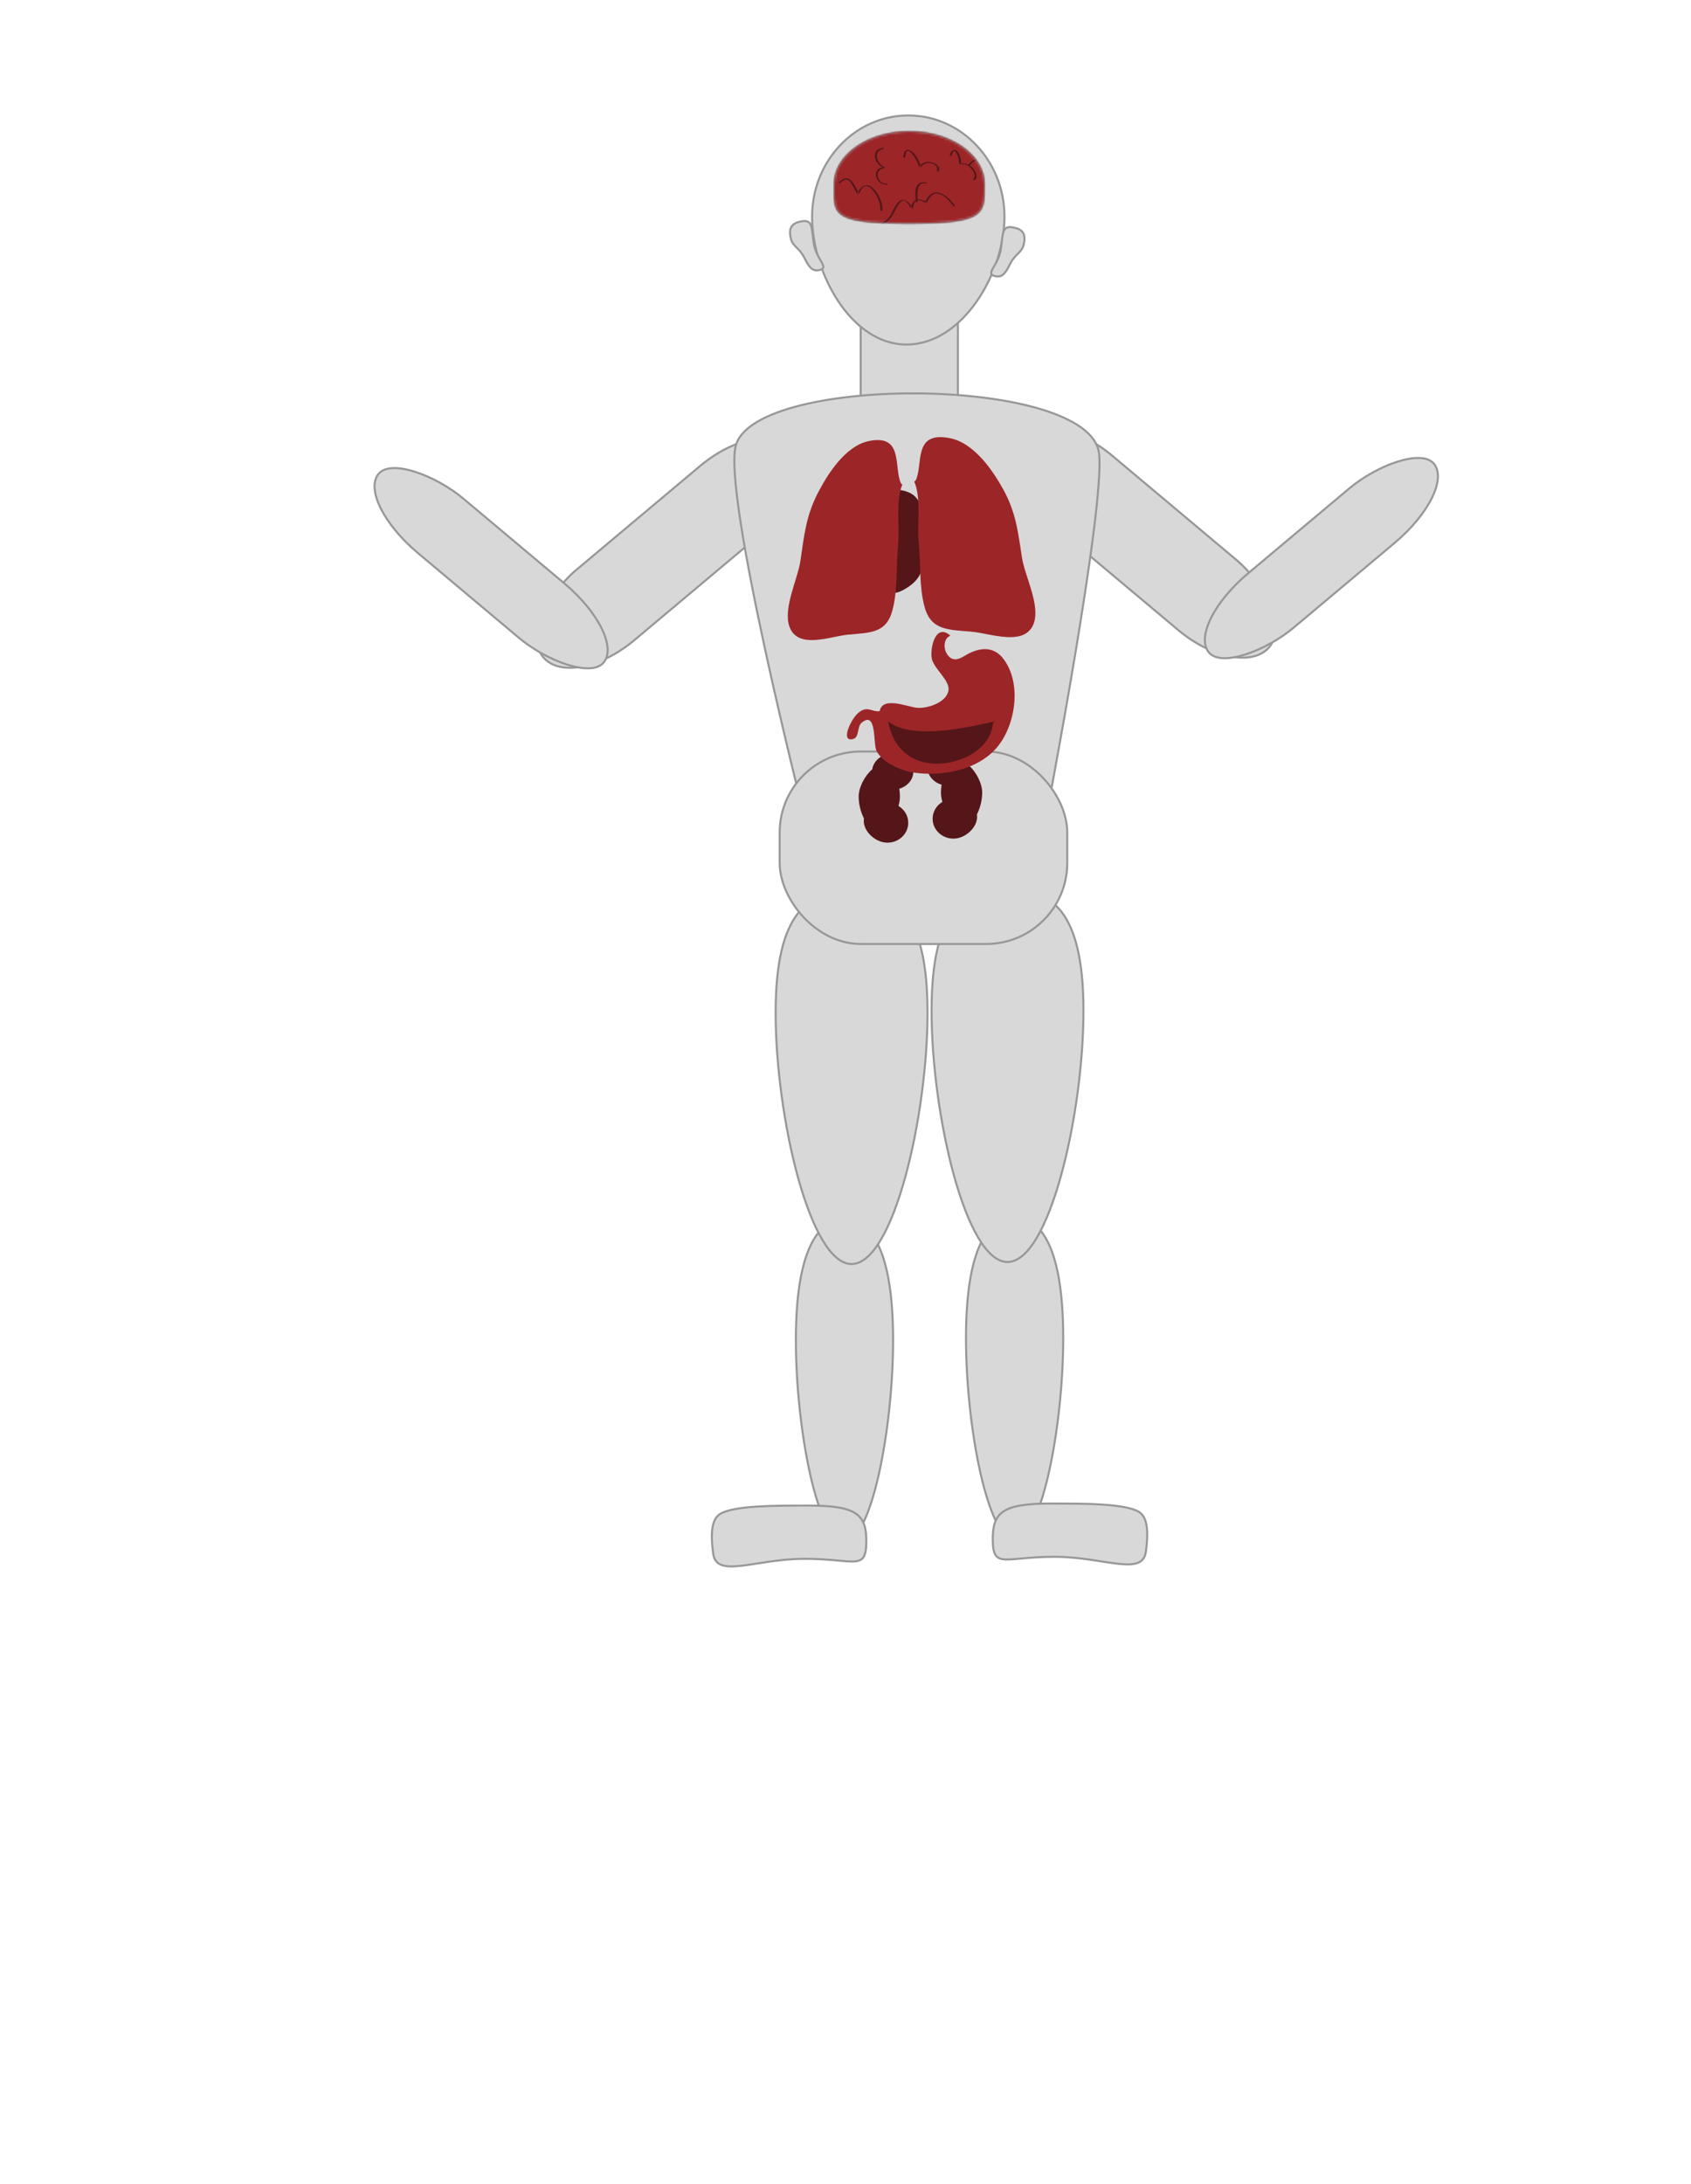 <?xml version="1.0" encoding="UTF-8" standalone="no"?>
<svg width="835px" height="1078px" viewBox="0 0 835 1078" version="1.1" xmlns="http://www.w3.org/2000/svg" xmlns:xlink="http://www.w3.org/1999/xlink" xmlns:sketch="http://www.bohemiancoding.com/sketch/ns">
    <!-- Generator: Sketch 3.0.3 (7891) - http://www.bohemiancoding.com/sketch -->
    <title>human</title>
    <desc>Created with Sketch.</desc>
    <defs>
        <path id="path-1" d="M36.359,45.164 C74.973,45.234 74,40.359 74,26 C74,11.641 57.435,0 37,0 C16.565,0 -2.84217094e-14,11.641 -2.84217094e-14,26 C-2.84217094e-14,40.359 -2.254,45.094 36.359,45.164 Z"></path>
    </defs>
    <g id="Page-1" stroke="none" stroke-width="1" fill="none" fill-rule="evenodd" sketch:type="MSPage">
        <g id="human" sketch:type="MSArtboardGroup">
            <g id="Left-Arm" sketch:type="MSLayerGroup" transform="translate(176, 204)" stroke="#979797" fill="#D8D8D8">
                <rect id="Rectangle-3" sketch:type="MSShapeGroup" transform="translate(153.5, 69) rotate(50) translate(-153.5, -69) " x="131" y="-11" width="45" height="160" rx="40"></rect>
                <rect id="Rectangle-4" sketch:type="MSShapeGroup" transform="translate(66.5, 76.5) rotate(-50) translate(-66.5, -76.5) " x="49" y="4" width="35" height="145" rx="40"></rect>
            </g>
            <g id="Left-Arm-2" sketch:type="MSLayerGroup" transform="translate(604.5, 268) scale(-1, 1) translate(-604.5, -268) translate(490, 199)" stroke="#979797" fill="#D8D8D8">
                <rect id="Rectangle-3" sketch:type="MSShapeGroup" transform="translate(153.5, 69) rotate(50) translate(-153.5, -69) " x="131" y="-11" width="45" height="160" rx="40"></rect>
                <rect id="Rectangle-4" sketch:type="MSShapeGroup" transform="translate(66.5, 76.5) rotate(-50) translate(-66.5, -76.5) " x="49" y="4" width="35" height="145" rx="40"></rect>
            </g>
            <rect id="neck" stroke="#979797" fill="#D8D8D8" sketch:type="MSShapeGroup" x="425" y="159" width="48" height="42"></rect>
            <g id="leg" sketch:type="MSLayerGroup" transform="translate(352, 440)" stroke="#979797" fill="#D8D8D8">
                <path d="M65,321 C78.255,321 89,265.407 89,221.5 C89,177.593 78.255,162 65,162 C51.745,162 41,177.593 41,221.5 C41,265.407 51.745,321 65,321 Z" id="Oval-4" sketch:type="MSShapeGroup"></path>
                <path d="M45.331,329.522 C69.666,329.522 75.503,335.628 75.77,321.712 C76.037,307.797 71.436,303.238 47.101,303.238 C31.623,303.238 10.13,303.146 3.45,307.462 C-0.373,309.932 -1.294,316.269 0.171,327 C1.874,339.473 20.995,329.522 45.331,329.522 Z M68.5,184 C89.211,184 106,110.81 106,60 C106,9.19 89.211,0 68.5,0 C47.789,0 31,9.19 31,60 C31,110.81 47.789,184 68.5,184 Z" id="feet" sketch:type="MSShapeGroup"></path>
            </g>
            <g id="leg-2" sketch:type="MSLayerGroup" transform="translate(513, 605.5) scale(-1, 1) translate(-513, -605.5) translate(460, 439)" stroke="#979797" fill="#D8D8D8">
                <path d="M65,321 C78.255,321 89,265.407 89,221.5 C89,177.593 78.255,162 65,162 C51.745,162 41,177.593 41,221.5 C41,265.407 51.745,321 65,321 Z" id="Oval-4" sketch:type="MSShapeGroup"></path>
                <path d="M45.331,329.522 C69.666,329.522 75.503,335.628 75.77,321.712 C76.037,307.797 71.436,303.238 47.101,303.238 C31.623,303.238 10.13,303.146 3.45,307.462 C-0.373,309.932 -1.294,316.269 0.171,327 C1.874,339.473 20.995,329.522 45.331,329.522 Z M68.5,184 C89.211,184 106,110.81 106,60 C106,9.19 89.211,0 68.5,0 C47.789,0 31,9.19 31,60 C31,110.81 47.789,184 68.5,184 Z" id="feet" sketch:type="MSShapeGroup"></path>
            </g>
            <path d="M397.483,404.172 L516.412,404.133 C516.412,404.133 545.824,250.954 542.693,223.851 C538.28,185.648 374.74,184.559 363.49,219.418 C356.155,242.146 397.483,404.172 397.483,404.172 Z" id="upper-body" stroke="#979797" fill="#D8D8D8" sketch:type="MSShapeGroup"></path>
            <rect id="hip" stroke="#979797" fill="#D8D8D8" sketch:type="MSShapeGroup" x="385" y="371" width="142" height="95" rx="40"></rect>
            <g id="head" sketch:type="MSLayerGroup" transform="translate(389, 57)">
                <path d="M58.869,113.09 C86.449,112.895 107,77.614 107,50 C107,22.386 85.734,0 59.5,0 C33.266,0 12,22.386 12,50 C12,77.614 31.289,113.285 58.869,113.09 Z" stroke="#979797" fill="#D8D8D8" sketch:type="MSShapeGroup"></path>
                <path d="M7.254,69.703 C8.949,74.523 9.931,77.133 13.338,77.133 C19.689,77.133 12.957,71.89 12.957,63.605 C12.957,55.321 14.195,51.675 8.02,52.098 C2.956,52.444 1.719,55.076 2.088,59.66 C2.413,63.699 5.559,64.883 7.254,69.703 Z" id="ear" stroke="#979797" fill="#D8D8D8" sketch:type="MSShapeGroup" transform="translate(9, 64.5) rotate(-8) translate(-9, -64.5) "></path>
                <path d="M107.254,72.703 C108.949,77.523 109.931,80.133 113.338,80.133 C119.689,80.133 112.957,74.89 112.957,66.605 C112.957,58.321 114.195,54.675 108.02,55.098 C102.956,55.444 101.719,58.076 102.088,62.66 C102.413,66.699 105.559,67.883 107.254,72.703 Z" id="ear-2" stroke="#979797" fill="#D8D8D8" sketch:type="MSShapeGroup" transform="translate(109, 67.5) scale(-1, 1) rotate(-8) translate(-109, -67.5) "></path>
                <g id="brain" transform="translate(23, 8)">
                    <mask id="mask-2" sketch:name="Oval 8" fill="white">
                        <use xlink:href="#path-1"></use>
                    </mask>
                    <use id="Oval-8" stroke="#979797" fill="#D8D8D8" sketch:type="MSShapeGroup" xlink:href="#path-1"></use>
                    <g id="Group" mask="url(#mask-2)" sketch:type="MSShapeGroup">
                        <g transform="translate(-9, -4)">
                            <path d="M85.557,38.03 C97.114,36.546 92.843,14.395 82.178,12.937 C83.224,2.995 69.051,3.041 62.906,1.436 C54.546,-0.748 47.794,-0.46 39.637,2.432 C31.304,5.384 23.181,4.245 15.503,10.072 C10.345,13.988 4.858,23.119 2.21,29.084 C-0.129,34.349 -1.128,42.023 1.827,47.165 C4.491,51.801 9.516,54.3 11.901,58.947 C14.677,64.356 12.946,69.306 20.376,71.758 C26.086,73.641 34.883,67.398 33.834,76.07 C39.562,76.347 43.554,68.807 45.795,64.776 C50.368,56.552 52.614,61.091 60.931,60.741 C69.588,60.377 71.018,56.829 75.461,50.848 C79.296,45.686 85.983,46.94 85.039,37.505" id="Fill-1137" fill="#9C2528"></path>
                            <path d="M11.982,29.303 C13.255,28.005 15.021,26.877 16.541,28.472 C17.078,29.035 17.474,29.746 17.864,30.411 C18.686,31.811 19.35,33.293 20.346,34.584 C20.487,34.767 21.2,34.827 21.31,34.577 C22.023,32.943 23.299,30.189 25.664,31.057 C27.12,31.591 28.19,33.086 29.022,34.317 C30.673,36.756 31.908,39.962 31.713,42.942 C31.695,43.213 32.693,43.233 32.713,42.935 C32.976,38.925 30.762,34.27 27.791,31.653 C24.672,28.906 21.716,31.339 20.345,34.477 C20.666,34.475 20.987,34.473 21.309,34.47 C19.619,32.28 18.869,29.17 16.549,27.516 C14.597,26.125 12.353,27.839 11.018,29.203 C10.861,29.363 11.768,29.521 11.982,29.303" id="Fill-1138" fill="#541618"></path>
                            <path d="M25.225,49.831 C29.987,50.964 34.744,50.074 37.491,45.666 C38.608,43.873 39.437,41.92 40.584,40.143 C41.118,39.316 41.781,38.477 42.706,38.079 C44.402,37.349 46.326,41.048 46.913,42.058 C47.027,42.253 47.883,42.345 47.896,42.049 C47.946,40.959 48.072,40.04 48.566,39.046 C49.624,36.92 52.283,38.047 53.749,39.037 C53.91,39.146 54.55,39.281 54.664,39.03 C56.039,35.977 58.139,33.305 61.839,35.15 C64.222,36.339 66.11,38.617 67.738,40.651 C67.928,40.888 68.857,40.776 68.707,40.587 C66.581,37.932 64.043,35.04 60.619,34.165 C57.178,33.287 54.973,36.064 53.705,38.88 C54.01,38.878 54.315,38.876 54.62,38.873 C50.968,36.407 47.124,37.024 46.898,42.004 C47.225,42.001 47.553,41.998 47.881,41.995 C46.23,39.159 43.336,35.694 40.335,39.039 C38.779,40.774 37.898,43.138 36.753,45.144 C34.433,49.212 30.258,50.582 25.745,49.509 C25.455,49.44 24.597,49.682 25.225,49.831" id="Fill-1139" fill="#541618"></path>
                            <path d="M43.997,16.647 C44.078,15.809 44.255,12.618 46.001,13.705 C46.884,14.255 47.544,15.174 48.149,15.998 C49.32,17.591 50.267,19.454 50.783,21.365 C50.85,21.616 51.609,21.617 51.744,21.44 C53.294,19.405 55.616,18.828 57.977,20.025 C59.284,20.688 60.168,22.037 59.6,23.458 C59.519,23.659 60.474,23.841 60.596,23.536 C61.493,21.293 59.07,19.785 57.252,19.206 C54.821,18.433 52.314,19.258 50.791,21.259 C51.111,21.284 51.431,21.309 51.752,21.334 C51.035,18.675 49.155,14.608 46.497,13.334 C43.989,12.132 43.209,14.394 43.001,16.569 C42.973,16.85 43.969,16.935 43.997,16.647" id="Fill-1140" fill="#541618"></path>
                            <path d="M32.86,12.002 C30.16,12.356 28.631,14.098 29.077,16.862 C29.286,18.163 30.088,19.331 30.986,20.251 C31.391,20.666 31.872,20.976 32.361,21.278 C33.236,21.818 32.48,21.514 31.651,21.854 C29.276,22.827 29.031,25.549 30.134,27.559 C31.17,29.447 33.343,30.281 35.397,30.193 C35.913,30.171 35.059,29.698 34.809,29.709 C32.174,29.822 30.323,27.615 30.419,25.114 C30.495,23.162 32.294,22.185 33.986,21.842 C34.273,21.784 33.876,21.505 33.79,21.471 C29.815,19.907 27.907,13.212 33.448,12.487 C33.97,12.418 33.114,11.969 32.86,12.002" id="Fill-1141" fill="#541618"></path>
                            <path d="M67.001,15.747 C67.097,15.415 67.672,12.979 68.506,13.605 C69.036,14.003 69.358,14.78 69.633,15.358 C70.297,16.754 70.615,18.34 70.655,19.876 C70.662,20.138 71.238,20.12 71.394,20.1 C74.113,19.755 76.213,21.295 77.517,23.502 C78.212,24.678 78.753,26.684 77.437,27.635 C77.127,27.859 78.07,28.05 78.285,27.894 C80.211,26.503 78.804,23.729 77.689,22.289 C76.06,20.188 73.468,19.397 70.914,19.721 C71.16,19.796 71.407,19.87 71.653,19.945 C71.603,18.062 71.037,14.145 69.049,13.225 C67.196,12.366 66.453,14.139 66.003,15.679 C65.936,15.908 66.911,16.054 67.001,15.747" id="Fill-1142" fill="#541618"></path>
                            <path d="M75.982,20.615 C77.57,18.411 81.022,15.948 83.358,18.609 C83.558,18.838 84.482,18.672 84.321,18.489 C81.552,15.335 77.007,17.759 75.017,20.524 C74.864,20.736 75.807,20.859 75.982,20.615" id="Fill-1143" fill="#541618"></path>
                            <path d="M50.133,38.764 C50.137,35.451 49.034,28.676 54.355,29.524 C54.932,29.616 55.027,29.226 54.439,29.132 C52.622,28.843 50.828,28.903 49.805,30.636 C48.523,32.808 49.157,36.166 49.155,38.556 C49.155,38.875 50.133,39.004 50.133,38.764" id="Fill-1144" fill="#541618"></path>
                        </g>
                    </g>
                </g>
            </g>
            <path d="M445.602,291.48 C458.965,284.398 455.715,276.24 455.715,259.672 C455.715,243.103 450.088,241.266 433.52,241.266 C416.951,241.266 413.793,242.674 413.793,259.242 C413.793,275.811 432.238,298.562 445.602,291.48 Z" id="heart" fill="#541618" sketch:type="MSShapeGroup"></path>
            <g id="lungs" sketch:type="MSLayerGroup" transform="translate(389, 216)" fill="#9C2528">
                <path d="M55.855,22.557 C52.24,14.617 57.312,-1.844 39.977,1.742 C28.49,4.119 19.784,17.894 14.994,27.074 C8.885,38.782 8.062,48.625 6.235,60.91 C4.891,69.938 -2.446,84.336 0.838,93.409 C4.949,104.769 21.003,98.129 29.65,97.314 C40.797,96.267 48.745,96.712 51.752,84.994 C54.367,74.82 53.462,63.61 54.476,53.108 C55.362,43.951 53.195,31.276 56.544,23.208" id="Fill-1147" sketch:type="MSShapeGroup"></path>
                <path d="M63.181,21.106 C67.004,13.166 61.642,-3.296 79.98,0.289 C92.129,2.666 101.336,16.441 106.401,25.622 C112.866,37.331 113.734,47.172 115.671,59.458 C117.091,68.483 124.851,82.885 121.378,91.958 C117.027,103.318 100.047,96.677 90.903,95.862 C79.111,94.813 70.706,95.261 67.523,83.541 C64.759,73.366 65.714,62.157 64.643,51.657 C63.709,42.499 66.001,29.822 62.452,21.756" id="Fill-1148" sketch:type="MSShapeGroup"></path>
            </g>
            <path d="M430.719,379.766 C427.004,382.897 424,388.704 424,393.323 C424,396.73 424.945,400.846 426.619,404.057 C426.55,404.452 426.515,404.86 426.515,405.279 C426.515,410.7 432.5,416 438.186,416 C443.873,416 448.483,411.606 448.483,406.185 C448.483,402.68 446.557,399.605 443.658,397.869 L443.658,397.869 C444.111,396.308 444.364,394.753 444.364,393.323 C444.364,392.066 444.263,390.72 444.06,389.364 C448.094,388.179 451,384.843 451,380.913 C451,375.99 446.441,372 440.818,372 C435.638,372 431.362,375.385 430.719,379.766 Z" id="Oval-15" fill="#541618" sketch:type="MSShapeGroup"></path>
            <path d="M464.719,377.766 C461.004,380.897 458,386.704 458,391.323 C458,394.73 458.945,398.846 460.619,402.057 C460.55,402.452 460.515,402.86 460.515,403.279 C460.515,408.7 466.5,414 472.186,414 C477.873,414 482.483,409.606 482.483,404.185 C482.483,400.68 480.557,397.605 477.658,395.869 L477.658,395.869 C478.111,394.308 478.364,392.753 478.364,391.323 C478.364,390.066 478.263,388.72 478.06,387.364 C482.094,386.179 485,382.843 485,378.913 C485,373.99 480.441,370 474.818,370 C469.638,370 465.362,373.385 464.719,377.766 Z" id="Oval-16" fill="#541618" sketch:type="MSShapeGroup" transform="translate(471.5, 392) scale(-1, 1) translate(-471.5, -392) "></path>
            <g id="Stomach" sketch:type="MSLayerGroup" transform="translate(459.5, 347) scale(-1, 1) translate(-459.5, -347) translate(418, 312)">
                <path d="M31.907,1.918 C34.953,3.201 35.195,7.734 33.615,10.472 C31.135,14.769 27.892,13.768 24.636,11.756 C18.656,8.058 11.022,6.228 5.702,13.028 C-3.812,25.183 -0.487,46.217 8.813,57.087 C18.168,68.021 35.168,71.337 49.013,69.511 C55.537,68.652 64.857,64.901 68.15,58.797 C69.962,55.438 67.901,38.42 75.528,44.78 C77.904,46.763 76.533,52.011 79.784,52.83 C84.669,54.062 82.291,47.837 81.41,45.979 C80.298,43.636 78.324,40.422 75.966,39.018 C72.106,36.722 70.32,39.586 66.622,39.062 C65.235,31.522 52.687,37.024 48.158,37.413 C43.211,37.837 34.125,35.008 32.739,29.311 C31.445,23.996 39.828,18.439 40.898,13.047 C41.779,8.601 39.477,-3.859 32.453,1.179 C32.328,1.376 32.144,1.48 31.907,1.491" id="Fill-1145" fill="#9C2528" sketch:type="MSShapeGroup"></path>
                <path d="M10.66,44.976 C11.515,54.385 19.64,60.8 28.194,63.366 C44.445,68.498 59.414,61.655 62.407,44.121 C50.861,53.529 23.062,47.115 9.805,44.121" id="Fill-1146" fill="#541618" sketch:type="MSShapeGroup"></path>
            </g>
        </g>
    </g>
</svg>